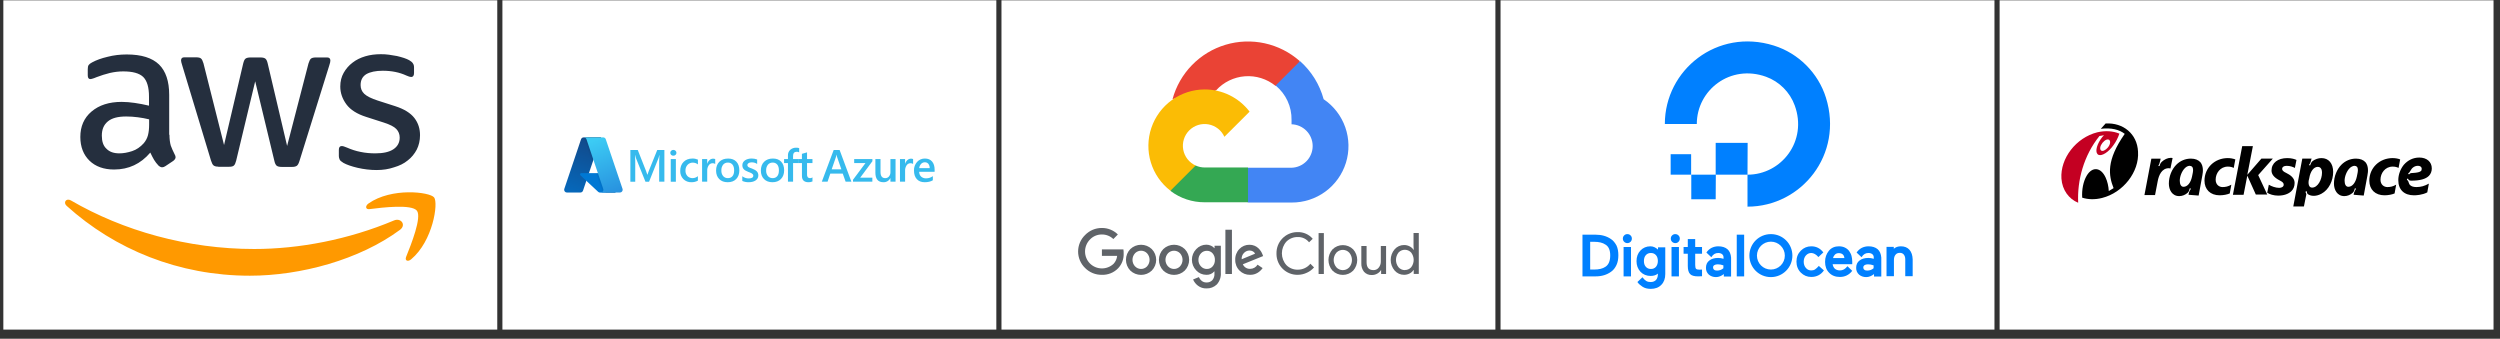 <svg width="465" height="63" viewBox="0 0 465 63" fill="none" xmlns="http://www.w3.org/2000/svg">
    <rect x="0" y="0" width="465" height="63" fill="#333333" stroke="none"/>
    <rect width="91.869" height="61.246" transform="translate(0.623 0.059)" fill="white"/>
    <g clip-path="url(#clip0_8130_79392)">
        <path d="M31.519 25.034C31.519 25.883 31.616 26.561 31.761 27.07C31.955 27.579 32.173 28.112 32.488 28.718C32.609 28.912 32.658 29.082 32.658 29.251C32.658 29.47 32.512 29.712 32.221 29.93L30.767 30.899C30.549 31.045 30.355 31.118 30.161 31.118C29.943 31.118 29.701 30.996 29.483 30.802C29.168 30.463 28.877 30.1 28.659 29.736C28.441 29.348 28.198 28.912 27.956 28.379C26.163 30.487 23.933 31.53 21.218 31.53C19.304 31.53 17.753 30.972 16.638 29.881C15.523 28.791 14.941 27.313 14.941 25.471C14.941 23.532 15.62 21.932 17.026 20.745C18.431 19.557 20.273 18.951 22.648 18.951C23.424 18.951 24.224 19.024 25.072 19.145C25.92 19.266 26.793 19.436 27.714 19.654V17.982C27.714 16.237 27.35 15.025 26.647 14.322C25.92 13.62 24.684 13.28 22.915 13.28C22.115 13.28 21.291 13.377 20.443 13.571C19.595 13.789 18.771 14.031 17.971 14.347C17.607 14.516 17.341 14.589 17.171 14.637C17.001 14.686 16.904 14.71 16.808 14.71C16.492 14.71 16.323 14.492 16.323 14.007V12.892C16.323 12.529 16.371 12.262 16.492 12.093C16.614 11.923 16.808 11.777 17.123 11.608C17.922 11.172 18.868 10.832 20.007 10.566C21.122 10.275 22.309 10.13 23.569 10.13C26.308 10.13 28.295 10.76 29.58 11.996C30.84 13.232 31.47 15.122 31.47 17.643V25.059H31.519V25.034ZM22.212 28.524C22.963 28.524 23.739 28.379 24.563 28.112C25.387 27.846 26.114 27.337 26.744 26.634C27.108 26.198 27.374 25.713 27.52 25.156C27.665 24.598 27.738 23.944 27.738 23.168V22.199C27.083 22.029 26.356 21.908 25.629 21.811C24.902 21.714 24.175 21.666 23.472 21.666C21.945 21.666 20.806 21.956 20.055 22.587C19.304 23.217 18.94 24.065 18.94 25.228C18.94 26.295 19.207 27.119 19.788 27.652C20.37 28.258 21.17 28.524 22.212 28.524ZM40.607 30.996C40.195 30.996 39.928 30.924 39.734 30.778C39.541 30.633 39.395 30.318 39.25 29.881L33.894 12.165C33.748 11.705 33.675 11.414 33.675 11.244C33.675 10.881 33.869 10.663 34.233 10.663H36.487C36.923 10.663 37.214 10.735 37.384 10.881C37.578 11.026 37.699 11.341 37.844 11.777L41.673 26.973L45.236 11.802C45.357 11.341 45.478 11.05 45.672 10.905C45.866 10.76 46.181 10.687 46.593 10.687H48.435C48.871 10.687 49.162 10.76 49.356 10.905C49.55 11.05 49.695 11.366 49.792 11.802L53.403 27.143L57.378 11.802C57.523 11.341 57.669 11.05 57.838 10.905C58.032 10.76 58.323 10.687 58.735 10.687H60.868C61.231 10.687 61.45 10.881 61.45 11.269C61.45 11.39 61.425 11.487 61.401 11.632C61.377 11.777 61.328 11.947 61.231 12.214L55.706 29.93C55.56 30.39 55.415 30.681 55.221 30.827C55.027 30.972 54.736 31.045 54.349 31.045H52.385C51.949 31.045 51.658 30.972 51.465 30.827C51.271 30.657 51.125 30.366 51.028 29.906L47.466 15.122L43.927 29.881C43.806 30.342 43.685 30.633 43.491 30.802C43.297 30.972 42.982 31.021 42.57 31.021H40.607V30.996ZM70.053 31.627C68.866 31.627 67.678 31.481 66.515 31.215C65.376 30.948 64.479 30.633 63.873 30.294C63.51 30.075 63.243 29.857 63.17 29.663C63.073 29.445 63.025 29.227 63.025 29.033V27.87C63.025 27.385 63.219 27.167 63.558 27.167C63.703 27.167 63.825 27.191 63.97 27.24C64.115 27.288 64.309 27.385 64.552 27.458C65.327 27.797 66.175 28.088 67.072 28.258C67.993 28.452 68.89 28.524 69.811 28.524C71.265 28.524 72.38 28.282 73.155 27.773C73.931 27.264 74.343 26.537 74.343 25.592C74.343 24.962 74.125 24.428 73.713 23.992C73.301 23.556 72.525 23.168 71.41 22.805L68.09 21.738C66.418 21.205 65.182 20.43 64.43 19.412C63.679 18.394 63.291 17.279 63.291 16.091C63.291 15.122 63.51 14.274 63.922 13.547C64.334 12.82 64.891 12.165 65.57 11.656C66.248 11.123 67.048 10.735 67.945 10.469C68.841 10.202 69.811 10.081 70.829 10.081C71.338 10.081 71.871 10.105 72.356 10.178C72.889 10.251 73.373 10.348 73.834 10.42C74.294 10.541 74.731 10.639 75.143 10.784C75.555 10.929 75.87 11.05 76.112 11.196C76.427 11.39 76.669 11.559 76.791 11.777C76.936 11.971 77.009 12.214 77.009 12.529V13.595C77.009 14.08 76.815 14.322 76.476 14.322C76.282 14.322 75.991 14.225 75.603 14.056C74.294 13.45 72.84 13.159 71.192 13.159C69.883 13.159 68.866 13.377 68.139 13.789C67.436 14.225 67.072 14.88 67.072 15.825C67.072 16.455 67.29 17.012 67.751 17.449C68.211 17.885 69.059 18.321 70.271 18.709L73.519 19.751C75.167 20.284 76.354 21.011 77.082 21.956C77.809 22.902 78.124 23.968 78.124 25.156C78.124 26.149 77.906 27.046 77.518 27.822C77.106 28.597 76.548 29.3 75.846 29.833C75.143 30.415 74.294 30.827 73.301 31.118C72.307 31.457 71.241 31.627 70.053 31.627Z" fill="#252F3E"/>
        <path d="M74.393 42.751C66.856 48.325 55.901 51.282 46.474 51.282C33.265 51.282 21.39 46.41 12.399 38.291C11.696 37.661 12.326 36.789 13.174 37.273C22.892 42.92 34.865 46.313 47.273 46.313C55.635 46.313 64.82 44.568 73.278 41.006C74.563 40.448 75.629 41.83 74.393 42.751ZM77.544 39.188C76.574 37.952 71.17 38.582 68.722 38.897C67.995 38.994 67.874 38.34 68.528 37.855C72.842 34.826 79.919 35.698 80.743 36.716C81.567 37.758 80.525 44.835 76.477 48.228C75.847 48.761 75.266 48.47 75.532 47.792C76.453 45.514 78.489 40.4 77.544 39.188Z" fill="#FF9900"/>
    </g>
    <rect width="91.869" height="61.246" transform="translate(93.449 0.059)" fill="white"/>
    <g clip-path="url(#clip1_8130_79392)">
        <path d="M108.563 25.553H111.787L108.44 35.46C108.406 35.562 108.34 35.651 108.253 35.713C108.166 35.776 108.061 35.81 107.954 35.81H105.446C105.31 35.81 105.18 35.756 105.084 35.66C104.988 35.564 104.934 35.433 104.934 35.297C104.934 35.242 104.942 35.186 104.96 35.133L108.075 25.902C108.11 25.8 108.176 25.712 108.263 25.649C108.351 25.587 108.456 25.553 108.563 25.553Z" fill="url(#paint0_linear_8130_79392)"/>
        <path d="M113.242 32.198H108.134C108.103 32.198 108.072 32.205 108.043 32.217C108.014 32.229 107.987 32.247 107.965 32.269C107.944 32.292 107.926 32.319 107.915 32.348C107.903 32.377 107.898 32.408 107.899 32.44C107.898 32.473 107.905 32.505 107.918 32.535C107.931 32.565 107.95 32.592 107.973 32.614L111.255 35.677C111.35 35.769 111.475 35.821 111.607 35.823H114.5L113.242 32.198Z" fill="#0078D4"/>
        <path d="M108.563 25.553C108.454 25.552 108.348 25.587 108.26 25.651C108.172 25.715 108.107 25.805 108.075 25.909L104.964 35.124C104.941 35.188 104.931 35.255 104.934 35.322C104.937 35.389 104.954 35.455 104.983 35.516C105.011 35.577 105.052 35.632 105.102 35.677C105.151 35.722 105.21 35.757 105.273 35.779C105.329 35.8 105.388 35.81 105.447 35.81H108.019C108.115 35.793 108.204 35.751 108.279 35.688C108.353 35.625 108.409 35.543 108.441 35.451L109.061 33.624L111.276 35.69C111.369 35.766 111.486 35.809 111.606 35.81H114.488L113.224 32.198H109.54L111.795 25.553H108.563Z" fill="url(#paint1_linear_8130_79392)"/>
        <path d="M112.675 25.902C112.641 25.8 112.576 25.712 112.489 25.65C112.402 25.587 112.297 25.553 112.19 25.553H108.596C108.703 25.553 108.807 25.587 108.894 25.65C108.981 25.712 109.046 25.8 109.081 25.902L112.197 35.133C112.224 35.21 112.231 35.292 112.22 35.373C112.208 35.453 112.177 35.529 112.13 35.595C112.083 35.662 112.021 35.716 111.949 35.753C111.876 35.79 111.797 35.81 111.715 35.81H115.305C115.441 35.81 115.572 35.756 115.668 35.66C115.764 35.564 115.818 35.433 115.818 35.297C115.818 35.242 115.809 35.186 115.792 35.133L112.675 25.902Z" fill="url(#paint2_linear_8130_79392)"/>
        <path d="M123.575 33.794H122.605V29.985C122.605 29.673 122.625 29.291 122.664 28.839H122.646C122.606 29.027 122.553 29.212 122.486 29.392L120.728 33.797H120.054L118.296 29.426C118.229 29.235 118.177 29.039 118.139 28.84H118.12C118.142 29.075 118.154 29.46 118.154 29.993V33.803H117.248V27.898H118.624L120.171 31.826C120.262 32.046 120.339 32.271 120.401 32.5H120.422C120.523 32.191 120.606 31.961 120.669 31.81L122.248 27.898H123.575V33.794Z" fill="#36BAED"/>
        <path d="M125.239 28.961C125.091 28.966 124.948 28.913 124.838 28.815C124.784 28.766 124.741 28.706 124.712 28.64C124.684 28.573 124.67 28.501 124.672 28.428C124.671 28.355 124.684 28.282 124.713 28.215C124.742 28.148 124.784 28.088 124.838 28.038C124.946 27.935 125.09 27.879 125.239 27.881C125.391 27.879 125.538 27.935 125.649 28.038C125.704 28.087 125.747 28.147 125.776 28.215C125.805 28.282 125.82 28.355 125.818 28.428C125.819 28.5 125.804 28.571 125.775 28.636C125.746 28.702 125.703 28.76 125.649 28.808C125.595 28.859 125.53 28.899 125.46 28.925C125.389 28.952 125.314 28.964 125.239 28.961ZM125.711 33.797H124.759V29.587H125.711V33.797Z" fill="#36BAED"/>
        <path d="M129.807 33.6C129.441 33.803 129.029 33.904 128.611 33.893C128.332 33.905 128.054 33.859 127.794 33.758C127.534 33.657 127.297 33.504 127.099 33.307C126.906 33.106 126.755 32.868 126.656 32.607C126.557 32.346 126.512 32.068 126.523 31.789C126.523 31.096 126.729 30.539 127.141 30.119C127.554 29.699 128.105 29.488 128.796 29.487C129.145 29.48 129.491 29.549 129.811 29.689V30.576C129.543 30.366 129.214 30.251 128.873 30.248C128.689 30.242 128.505 30.275 128.335 30.346C128.164 30.416 128.011 30.522 127.884 30.657C127.62 30.949 127.481 31.334 127.499 31.728C127.48 32.104 127.611 32.473 127.862 32.753C127.99 32.881 128.142 32.98 128.31 33.045C128.478 33.111 128.658 33.14 128.838 33.132C129.194 33.126 129.537 32.996 129.808 32.765L129.807 33.6Z" fill="#36BAED"/>
        <path d="M133.029 30.494C132.883 30.395 132.708 30.348 132.532 30.359C132.392 30.36 132.254 30.395 132.131 30.462C132.008 30.529 131.903 30.625 131.826 30.742C131.622 31.048 131.522 31.413 131.542 31.781V33.794H130.588V29.587H131.542V30.453H131.558C131.633 30.187 131.782 29.947 131.987 29.762C132.165 29.602 132.396 29.513 132.635 29.512C132.771 29.505 132.906 29.532 133.029 29.59V30.494Z" fill="#36BAED"/>
        <path d="M135.332 33.892C134.683 33.892 134.164 33.697 133.778 33.306C133.391 32.916 133.195 32.394 133.191 31.743C133.191 31.037 133.394 30.485 133.798 30.087C134.202 29.689 134.747 29.491 135.43 29.491C136.089 29.491 136.601 29.686 136.967 30.077C137.334 30.468 137.517 31.005 137.518 31.689C137.518 32.36 137.323 32.897 136.932 33.3C136.542 33.704 136.008 33.901 135.332 33.892ZM135.378 30.242C135.211 30.236 135.045 30.268 134.892 30.336C134.74 30.404 134.605 30.505 134.498 30.634C134.266 30.942 134.152 31.324 134.175 31.709C134.153 32.085 134.27 32.456 134.503 32.751C134.611 32.876 134.747 32.976 134.899 33.042C135.051 33.108 135.216 33.138 135.382 33.132C135.545 33.141 135.709 33.112 135.859 33.047C136.009 32.982 136.142 32.883 136.247 32.757C136.449 32.508 136.55 32.153 136.55 31.693C136.55 31.233 136.449 30.875 136.247 30.62C136.142 30.493 136.009 30.393 135.858 30.327C135.706 30.261 135.542 30.232 135.378 30.242Z" fill="#36BAED"/>
        <path d="M138.068 33.662V32.783C138.405 33.047 138.82 33.19 139.248 33.189C139.822 33.189 140.111 33.019 140.111 32.679C140.114 32.592 140.087 32.506 140.036 32.436C139.982 32.364 139.914 32.303 139.837 32.257C139.745 32.197 139.647 32.148 139.544 32.11L139.164 31.964C139.004 31.901 138.848 31.828 138.697 31.745C138.569 31.677 138.453 31.589 138.353 31.485C138.261 31.39 138.191 31.277 138.145 31.154C138.096 31.015 138.072 30.869 138.076 30.723C138.072 30.534 138.123 30.348 138.222 30.186C138.319 30.032 138.449 29.901 138.602 29.802C138.771 29.693 138.957 29.613 139.153 29.564C139.361 29.51 139.575 29.483 139.79 29.483C140.146 29.479 140.499 29.541 140.832 29.665V30.498C140.532 30.295 140.176 30.189 139.814 30.195C139.703 30.194 139.594 30.206 139.487 30.232C139.399 30.253 139.315 30.287 139.238 30.334C139.171 30.374 139.115 30.428 139.074 30.493C139.034 30.553 139.014 30.624 139.015 30.696C139.012 30.777 139.032 30.857 139.074 30.926C139.116 30.994 139.175 31.051 139.244 31.092C139.329 31.145 139.42 31.19 139.515 31.224C139.62 31.263 139.742 31.307 139.878 31.353C140.044 31.42 140.207 31.496 140.366 31.58C140.5 31.649 140.624 31.737 140.734 31.841C140.834 31.936 140.913 32.051 140.967 32.178C141.025 32.322 141.053 32.477 141.049 32.632C141.054 32.828 141.003 33.022 140.902 33.19C140.803 33.35 140.668 33.485 140.508 33.584C140.333 33.693 140.141 33.772 139.94 33.817C139.716 33.868 139.488 33.893 139.26 33.892C138.851 33.901 138.444 33.823 138.068 33.662Z" fill="#36BAED"/>
        <path d="M143.662 33.892C143.013 33.892 142.494 33.697 142.108 33.306C141.721 32.915 141.525 32.394 141.521 31.742C141.521 31.036 141.723 30.484 142.127 30.087C142.53 29.689 143.075 29.489 143.762 29.487C144.42 29.487 144.933 29.683 145.299 30.073C145.665 30.464 145.849 31.001 145.85 31.685C145.85 32.356 145.652 32.894 145.255 33.297C144.858 33.7 144.327 33.899 143.662 33.892ZM143.708 30.242C143.541 30.235 143.375 30.267 143.223 30.335C143.07 30.403 142.935 30.505 142.829 30.633C142.596 30.942 142.481 31.323 142.503 31.709C142.482 32.085 142.599 32.455 142.833 32.751C142.941 32.876 143.077 32.976 143.229 33.041C143.381 33.108 143.546 33.138 143.712 33.132C143.875 33.141 144.039 33.112 144.189 33.047C144.339 32.981 144.472 32.882 144.577 32.756C144.779 32.507 144.878 32.153 144.878 31.692C144.878 31.233 144.779 30.872 144.577 30.62C144.472 30.493 144.339 30.392 144.188 30.326C144.037 30.261 143.872 30.232 143.708 30.242Z" fill="#36BAED"/>
        <path d="M148.643 28.337C148.509 28.262 148.357 28.224 148.203 28.226C147.74 28.226 147.509 28.488 147.509 29.011V29.583H148.486V30.33H147.513V33.794H146.559V30.335H145.84V29.587H146.559V28.904C146.55 28.708 146.585 28.512 146.661 28.33C146.737 28.149 146.852 27.987 146.999 27.855C147.301 27.595 147.689 27.458 148.088 27.471C148.277 27.464 148.467 27.49 148.647 27.549L148.643 28.337Z" fill="#36BAED"/>
        <path d="M151.12 33.749C150.89 33.853 150.64 33.903 150.387 33.895C149.57 33.895 149.161 33.505 149.162 32.723V30.335H148.453V29.587H149.156V28.613L150.109 28.342V29.587H151.117V30.335H150.109V32.44C150.092 32.628 150.14 32.817 150.245 32.974C150.304 33.032 150.375 33.077 150.453 33.105C150.531 33.133 150.614 33.143 150.696 33.135C150.849 33.136 150.998 33.084 151.117 32.988L151.12 33.749Z" fill="#36BAED"/>
        <path d="M158.357 33.794H157.285L156.754 32.294H154.437L153.928 33.793H152.859L155.066 27.898H156.167L158.357 33.794ZM156.496 31.498L155.679 29.154C155.644 29.032 155.618 28.908 155.599 28.783H155.583C155.566 28.909 155.538 29.032 155.501 29.154L154.692 31.498H156.496Z" fill="#36BAED"/>
        <path d="M162.266 29.986L159.993 33.051H162.257V33.794H158.658V33.437L160.979 30.33H158.879V29.587H162.266V29.986Z" fill="#36BAED"/>
        <path d="M166.573 33.794H165.621V33.129H165.605C165.487 33.368 165.302 33.567 165.073 33.703C164.844 33.838 164.58 33.904 164.314 33.892C163.319 33.892 162.821 33.295 162.822 32.102V29.587H163.776V32.001C163.776 32.757 164.069 33.135 164.655 33.135C164.787 33.138 164.919 33.112 165.039 33.057C165.16 33.003 165.266 32.922 165.351 32.821C165.541 32.591 165.637 32.298 165.621 32.001V29.587H166.573V33.794Z" fill="#36BAED"/>
        <path d="M169.836 30.494C169.689 30.395 169.514 30.348 169.337 30.359C169.197 30.36 169.06 30.395 168.936 30.462C168.813 30.529 168.708 30.625 168.631 30.742C168.427 31.049 168.328 31.413 168.348 31.781V33.794H167.395V29.587H168.348V30.453H168.365C168.439 30.186 168.588 29.947 168.794 29.762C168.972 29.602 169.202 29.513 169.442 29.512C169.577 29.505 169.713 29.532 169.836 29.59V30.494Z" fill="#36BAED"/>
        <path d="M173.835 31.949H170.967C170.962 32.116 170.991 32.282 171.053 32.437C171.114 32.592 171.208 32.732 171.326 32.849C171.587 33.075 171.925 33.191 172.27 33.173C172.716 33.173 173.15 33.029 173.508 32.763V33.532C173.124 33.772 172.617 33.892 171.987 33.892C171.357 33.892 170.871 33.701 170.529 33.319C170.177 32.938 170.002 32.401 170.002 31.708C169.979 31.117 170.19 30.542 170.588 30.106C170.771 29.906 170.994 29.748 171.243 29.641C171.493 29.534 171.762 29.482 172.033 29.488C172.608 29.488 173.053 29.673 173.369 30.043C173.684 30.413 173.842 30.927 173.841 31.584L173.835 31.949ZM172.922 31.275C172.937 30.989 172.851 30.706 172.679 30.477C172.599 30.381 172.499 30.304 172.385 30.253C172.271 30.203 172.147 30.179 172.022 30.184C171.891 30.182 171.762 30.207 171.641 30.259C171.521 30.311 171.413 30.387 171.325 30.484C171.126 30.701 171.003 30.976 170.975 31.268L172.922 31.275Z" fill="#36BAED"/>
    </g>
    <rect width="91.869" height="61.246" transform="translate(186.275 0.059)" fill="white"/>
    <g clip-path="url(#clip2_8130_79392)">
        <path d="M237.217 15.964H238.353L241.587 12.73L241.747 11.356C239.894 9.719 237.654 8.583 235.239 8.053C232.824 7.523 230.314 7.617 227.946 8.328C225.578 9.038 223.43 10.34 221.705 12.111C219.98 13.882 218.735 16.064 218.088 18.45C218.448 18.302 218.848 18.278 219.224 18.382L225.695 17.315C225.695 17.315 226.021 16.77 226.194 16.802C227.581 15.279 229.497 14.344 231.551 14.188C233.604 14.032 235.64 14.668 237.24 15.964H237.217Z" fill="#EA4335"/>
        <path d="M246.196 18.451C245.453 15.713 243.926 13.251 241.803 11.369L237.264 15.908C238.21 16.682 238.969 17.66 239.482 18.769C239.995 19.878 240.25 21.089 240.227 22.311V23.117C241.279 23.147 242.278 23.586 243.012 24.341C243.745 25.095 244.156 26.106 244.156 27.159C244.156 28.211 243.745 29.222 243.012 29.977C242.278 30.732 241.279 31.171 240.227 31.2H232.144L231.338 32.02V36.865L232.144 37.672H240.227C242.484 37.687 244.686 36.977 246.507 35.645C248.329 34.313 249.674 32.431 250.343 30.276C251.012 28.12 250.97 25.807 250.223 23.678C249.477 21.548 248.064 19.716 246.196 18.451Z" fill="#4285F4"/>
        <path d="M224.044 37.622H232.128V31.151H224.044C223.473 31.148 222.909 31.023 222.39 30.786L221.254 31.138L217.991 34.372L217.707 35.508C219.531 36.888 221.757 37.63 224.044 37.622Z" fill="#34A853"/>
        <path d="M224.046 16.633C221.856 16.646 219.726 17.343 217.951 18.626C216.177 19.91 214.848 21.715 214.149 23.79C213.45 25.865 213.417 28.107 214.054 30.202C214.691 32.297 215.967 34.14 217.702 35.475L222.391 30.789C221.796 30.52 221.275 30.11 220.872 29.596C220.47 29.081 220.198 28.476 220.081 27.833C219.964 27.19 220.004 26.528 220.199 25.904C220.393 25.28 220.737 24.713 221.199 24.251C221.661 23.789 222.228 23.446 222.852 23.251C223.476 23.056 224.138 23.016 224.78 23.133C225.423 23.251 226.028 23.522 226.543 23.924C227.058 24.327 227.468 24.848 227.737 25.444L232.423 20.767C231.441 19.478 230.174 18.433 228.72 17.716C227.267 16.999 225.667 16.628 224.046 16.633Z" fill="#FBBC05"/>
        <path d="M204.943 51.116C204.366 51.126 203.793 51.019 203.259 50.802C202.725 50.585 202.24 50.262 201.833 49.853C201.42 49.455 201.091 48.978 200.867 48.45C200.643 47.922 200.527 47.354 200.527 46.781C200.527 46.207 200.643 45.64 200.867 45.112C201.091 44.584 201.42 44.107 201.833 43.708C202.236 43.292 202.719 42.962 203.254 42.737C203.788 42.513 204.363 42.399 204.943 42.403C205.495 42.397 206.042 42.5 206.554 42.708C207.065 42.915 207.53 43.222 207.922 43.611L207.083 44.462C206.509 43.907 205.738 43.602 204.939 43.614C204.525 43.609 204.115 43.691 203.734 43.853C203.353 44.015 203.01 44.255 202.727 44.557C202.144 45.15 201.817 45.949 201.817 46.781C201.817 47.613 202.144 48.412 202.727 49.005C203.31 49.586 204.097 49.916 204.921 49.926C205.744 49.936 206.539 49.624 207.136 49.057C207.508 48.653 207.737 48.139 207.788 47.592H204.956V46.388H208.953C208.992 46.63 209.007 46.876 208.999 47.122C209.024 47.631 208.945 48.14 208.768 48.618C208.591 49.096 208.319 49.532 207.968 49.902C207.576 50.305 207.105 50.621 206.584 50.83C206.063 51.039 205.504 51.137 204.943 51.116ZM214.233 50.33C213.696 50.844 212.981 51.131 212.238 51.131C211.494 51.131 210.779 50.844 210.242 50.33C209.719 49.794 209.427 49.076 209.427 48.328C209.427 47.579 209.719 46.861 210.242 46.326C210.78 45.812 211.494 45.525 212.238 45.525C212.981 45.525 213.696 45.812 214.233 46.326C214.758 46.86 215.051 47.579 215.051 48.328C215.051 49.076 214.758 49.795 214.233 50.33ZM211.123 49.543C211.4 49.839 211.783 50.012 212.187 50.025C212.592 50.039 212.985 49.891 213.28 49.615L213.352 49.543C213.655 49.21 213.822 48.776 213.822 48.326C213.822 47.876 213.655 47.442 213.352 47.109C213.211 46.962 213.043 46.844 212.856 46.762C212.67 46.68 212.469 46.636 212.265 46.631C212.062 46.627 211.859 46.663 211.669 46.737C211.48 46.811 211.306 46.922 211.159 47.063L211.114 47.109C210.81 47.441 210.641 47.876 210.641 48.326C210.641 48.776 210.81 49.211 211.114 49.543H211.123ZM220.365 50.33C219.828 50.844 219.113 51.131 218.37 51.131C217.626 51.131 216.911 50.844 216.374 50.33C215.851 49.794 215.559 49.076 215.559 48.328C215.559 47.579 215.851 46.861 216.374 46.326C216.911 45.811 217.626 45.524 218.37 45.524C219.113 45.524 219.828 45.811 220.365 46.326C220.888 46.861 221.181 47.579 221.181 48.328C221.181 49.076 220.888 49.794 220.365 50.33ZM217.255 49.543C217.532 49.839 217.914 50.012 218.319 50.025C218.723 50.039 219.117 49.891 219.412 49.615L219.484 49.543C219.786 49.21 219.954 48.776 219.954 48.326C219.954 47.876 219.786 47.442 219.484 47.109C219.2 46.813 218.809 46.642 218.399 46.633C217.988 46.624 217.591 46.779 217.294 47.063L217.249 47.109C216.945 47.441 216.776 47.876 216.776 48.326C216.776 48.776 216.945 49.211 217.249 49.543H217.255ZM224.395 53.645C223.83 53.663 223.276 53.487 222.826 53.146C222.426 52.845 222.111 52.446 221.912 51.987L222.986 51.54C223.102 51.815 223.285 52.056 223.517 52.242C223.766 52.443 224.079 52.548 224.399 52.539C224.601 52.551 224.804 52.519 224.993 52.446C225.182 52.373 225.353 52.26 225.495 52.115C225.779 51.773 225.919 51.334 225.887 50.891V50.486H225.844C225.665 50.697 225.44 50.863 225.187 50.972C224.933 51.081 224.658 51.13 224.382 51.116C224.029 51.117 223.679 51.045 223.355 50.904C223.031 50.763 222.74 50.556 222.499 50.297C221.983 49.767 221.694 49.056 221.694 48.316C221.694 47.576 221.983 46.865 222.499 46.335C222.739 46.075 223.03 45.867 223.354 45.725C223.678 45.582 224.028 45.509 224.382 45.51C224.682 45.509 224.979 45.575 225.25 45.702C225.485 45.804 225.695 45.957 225.864 46.149H225.906V45.702H227.075V50.725C227.104 51.121 227.053 51.52 226.924 51.897C226.795 52.273 226.591 52.619 226.324 52.914C226.069 53.158 225.768 53.349 225.439 53.474C225.109 53.6 224.758 53.658 224.405 53.645H224.395ZM224.48 50.026C224.681 50.031 224.881 49.991 225.064 49.91C225.248 49.828 225.412 49.708 225.544 49.556C225.835 49.223 225.987 48.791 225.972 48.349C225.99 47.9 225.837 47.46 225.544 47.119C225.412 46.967 225.248 46.846 225.065 46.765C224.881 46.684 224.681 46.644 224.48 46.649C224.274 46.644 224.068 46.684 223.878 46.765C223.688 46.846 223.517 46.967 223.377 47.119C223.066 47.448 222.897 47.886 222.907 48.339C222.902 48.561 222.941 48.782 223.022 48.99C223.102 49.197 223.223 49.386 223.377 49.547C223.518 49.703 223.69 49.827 223.882 49.91C224.075 49.993 224.283 50.034 224.493 50.029L224.48 50.026ZM229.14 42.726V50.959H227.923V42.726H229.14ZM232.508 51.116C232.145 51.124 231.784 51.059 231.448 50.923C231.111 50.787 230.806 50.584 230.55 50.326C230.289 50.065 230.084 49.753 229.947 49.41C229.81 49.066 229.744 48.699 229.754 48.329C229.74 47.959 229.801 47.59 229.933 47.243C230.064 46.897 230.264 46.58 230.521 46.313C230.763 46.058 231.055 45.856 231.379 45.721C231.703 45.586 232.052 45.519 232.404 45.526C232.727 45.522 233.048 45.584 233.347 45.709C233.615 45.817 233.86 45.977 234.068 46.179C234.246 46.351 234.403 46.542 234.538 46.75C234.647 46.925 234.739 47.11 234.815 47.301L234.942 47.628L231.167 49.158C231.281 49.42 231.471 49.642 231.714 49.793C231.956 49.945 232.239 50.019 232.524 50.007C232.802 50.007 233.075 49.936 233.317 49.8C233.559 49.664 233.761 49.468 233.905 49.23L234.848 49.866C234.608 50.211 234.3 50.503 233.944 50.725C233.514 50.994 233.015 51.13 232.508 51.116ZM230.935 48.228L233.441 47.187C233.364 47.004 233.226 46.853 233.05 46.76C232.851 46.647 232.626 46.589 232.397 46.593C232.014 46.603 231.651 46.764 231.385 47.04C231.228 47.196 231.108 47.385 231.033 47.593C230.958 47.802 230.93 48.024 230.951 48.244L230.935 48.228Z" fill="#5F6368"/>
        <path d="M241.375 51.116C240.866 51.125 240.359 51.034 239.885 50.847C239.41 50.66 238.977 50.381 238.61 50.027C238.244 49.673 237.95 49.25 237.747 48.782C237.544 48.314 237.435 47.811 237.427 47.301C237.427 47.249 237.427 47.197 237.427 47.145C237.403 46.116 237.789 45.119 238.499 44.375C239.21 43.63 240.187 43.198 241.216 43.173H241.372C241.901 43.157 242.427 43.26 242.911 43.475C243.395 43.691 243.824 44.012 244.166 44.416L243.487 45.069C243.237 44.751 242.916 44.496 242.549 44.326C242.182 44.156 241.78 44.075 241.375 44.09C240.988 44.082 240.602 44.152 240.242 44.296C239.882 44.44 239.555 44.655 239.28 44.929C238.734 45.529 238.431 46.313 238.431 47.125C238.431 47.937 238.734 48.72 239.28 49.321C239.555 49.595 239.882 49.81 240.242 49.954C240.602 50.099 240.988 50.168 241.375 50.16C241.826 50.165 242.272 50.068 242.679 49.877C243.087 49.687 243.447 49.406 243.732 49.057L244.41 49.736C244.053 50.155 243.607 50.489 243.105 50.715C242.566 50.977 241.975 51.114 241.375 51.116Z" fill="#5F6368"/>
        <path d="M246.237 50.963H245.258V43.352H246.237V50.963Z" fill="#5F6368"/>
        <path d="M247.846 46.381C248.357 45.874 249.048 45.589 249.768 45.589C250.489 45.589 251.18 45.874 251.691 46.381C252.177 46.926 252.445 47.63 252.445 48.36C252.445 49.09 252.177 49.795 251.691 50.339C251.18 50.847 250.489 51.132 249.768 51.132C249.048 51.132 248.357 50.847 247.846 50.339C247.36 49.795 247.092 49.09 247.092 48.36C247.092 47.63 247.36 46.926 247.846 46.381ZM248.571 49.726C248.718 49.884 248.896 50.011 249.093 50.101C249.29 50.19 249.503 50.239 249.719 50.245C249.935 50.251 250.15 50.214 250.352 50.136C250.554 50.058 250.738 49.941 250.894 49.791L250.96 49.726C251.285 49.345 251.464 48.861 251.464 48.36C251.464 47.859 251.285 47.375 250.96 46.995C250.812 46.836 250.635 46.709 250.438 46.62C250.241 46.531 250.028 46.482 249.812 46.476C249.595 46.469 249.38 46.507 249.178 46.584C248.976 46.662 248.792 46.779 248.636 46.929L248.571 46.995C248.244 47.374 248.064 47.858 248.064 48.358C248.064 48.859 248.244 49.343 248.571 49.723V49.726Z" fill="#5F6368"/>
        <path d="M257.831 50.963H256.888V50.242H256.858C256.691 50.517 256.453 50.742 256.17 50.894C255.872 51.066 255.534 51.156 255.191 51.152C254.916 51.171 254.64 51.127 254.384 51.024C254.128 50.921 253.898 50.762 253.712 50.558C253.355 50.107 253.175 49.541 253.207 48.966V45.761H254.186V48.786C254.186 49.757 254.614 50.242 255.471 50.242C255.66 50.246 255.847 50.206 256.017 50.124C256.187 50.042 256.336 49.922 256.45 49.772C256.703 49.452 256.838 49.054 256.832 48.646V45.761H257.811V50.963H257.831Z" fill="#5F6368"/>
        <path d="M261.144 51.116C260.813 51.118 260.486 51.047 260.185 50.91C259.884 50.772 259.616 50.571 259.401 50.32C258.929 49.77 258.67 49.07 258.67 48.346C258.67 47.621 258.929 46.921 259.401 46.371C259.616 46.12 259.884 45.919 260.185 45.782C260.486 45.644 260.813 45.574 261.144 45.575C261.514 45.569 261.88 45.657 262.207 45.83C262.496 45.974 262.741 46.194 262.916 46.466H262.958L262.916 45.745V43.336H263.895V50.947H262.951V50.225H262.909C262.734 50.497 262.49 50.717 262.201 50.862C261.875 51.033 261.512 51.121 261.144 51.116ZM261.303 50.225C261.524 50.228 261.742 50.184 261.944 50.097C262.146 50.009 262.327 49.879 262.475 49.716C262.78 49.324 262.945 48.842 262.945 48.346C262.945 47.849 262.78 47.367 262.475 46.975C262.191 46.663 261.794 46.477 261.372 46.458C260.951 46.438 260.539 46.587 260.227 46.871C260.191 46.903 260.155 46.939 260.122 46.975C259.817 47.365 259.651 47.846 259.651 48.341C259.651 48.836 259.817 49.317 260.122 49.706C260.269 49.876 260.45 50.011 260.654 50.103C260.858 50.196 261.08 50.243 261.303 50.242V50.225Z" fill="#5F6368"/>
    </g>
    <rect width="91.869" height="61.246" transform="translate(279.102 0.059)" fill="white"/>
    <g clip-path="url(#clip3_8130_79392)">
        <path d="M325.035 32.492V38.437C335.086 38.437 342.922 28.709 339.626 18.171C338.194 13.578 334.519 9.903 329.925 8.471C319.387 5.175 309.66 13.01 309.66 23.062H315.605C315.605 16.739 321.846 11.876 328.493 14.28C330.952 15.172 332.925 17.145 333.816 19.603C336.248 26.223 331.357 32.492 325.035 32.492L325.062 26.575H319.117V32.492H325.035ZM319.117 37.059H314.578V32.492H319.144L319.117 37.059ZM314.578 32.492H310.741V28.682H314.551V32.492H314.578Z" fill="#0080FF"/>
        <path d="M299.636 44.462C298.852 43.922 297.907 43.651 296.772 43.651H294.34V51.406H296.799C297.934 51.406 298.879 51.109 299.663 50.542C300.095 50.245 300.419 49.812 300.663 49.299C300.906 48.785 301.014 48.164 301.014 47.461C301.014 46.786 300.906 46.164 300.663 45.651C300.392 45.165 300.068 44.732 299.636 44.462ZM295.772 44.975H296.528C297.393 44.975 298.096 45.138 298.609 45.489C299.204 45.84 299.501 46.516 299.501 47.515C299.501 48.515 299.204 49.245 298.609 49.623C298.096 49.974 297.393 50.136 296.528 50.136H295.772V44.975ZM301.987 51.406H303.365V45.948H301.987V51.406ZM302.689 43.544C302.446 43.544 302.257 43.624 302.095 43.787C301.933 43.949 301.851 44.138 301.851 44.381C301.851 44.624 301.933 44.813 302.095 44.975C302.257 45.138 302.473 45.219 302.689 45.219C302.905 45.219 303.121 45.138 303.284 44.975C303.446 44.813 303.527 44.597 303.527 44.381C303.527 44.138 303.446 43.949 303.284 43.787C303.121 43.624 302.932 43.544 302.689 43.544ZM308.363 46.408C307.958 46.029 307.472 45.813 306.985 45.813C306.229 45.813 305.607 46.083 305.121 46.597C304.635 47.11 304.391 47.759 304.391 48.569C304.391 49.353 304.635 50.001 305.121 50.542C305.607 51.055 306.256 51.325 307.012 51.325C307.553 51.325 308.012 51.19 308.363 50.893V51.028C308.363 51.487 308.228 51.839 308.012 52.082C307.769 52.325 307.445 52.46 307.012 52.46C306.364 52.46 305.986 52.217 305.499 51.569L304.554 52.46L304.581 52.487C304.77 52.784 305.094 53.055 305.499 53.325C305.905 53.595 306.418 53.73 307.039 53.73C307.85 53.73 308.526 53.487 309.012 52.974C309.498 52.487 309.741 51.812 309.741 50.974V46.002H308.39V46.408H308.363ZM308.012 49.623C307.769 49.893 307.472 50.028 307.066 50.028C306.661 50.028 306.364 49.893 306.121 49.623C305.878 49.353 305.769 49.002 305.769 48.542C305.769 48.11 305.878 47.732 306.121 47.461C306.364 47.191 306.661 47.056 307.066 47.056C307.472 47.056 307.769 47.191 308.012 47.461C308.255 47.732 308.363 48.11 308.363 48.542C308.363 49.002 308.228 49.353 308.012 49.623ZM310.903 51.406H312.281V45.948H310.903V51.406ZM311.606 43.544C311.363 43.544 311.174 43.624 311.011 43.787C310.849 43.949 310.768 44.138 310.768 44.381C310.768 44.624 310.849 44.813 311.011 44.975C311.174 45.138 311.39 45.219 311.606 45.219C311.849 45.219 312.038 45.138 312.2 44.975C312.362 44.813 312.443 44.597 312.443 44.381C312.443 44.138 312.362 43.949 312.2 43.787C312.038 43.624 311.822 43.544 311.606 43.544ZM315.281 44.462H313.93V45.948H313.146V47.191H313.93V49.461C313.93 50.163 314.065 50.677 314.362 50.974C314.632 51.271 315.145 51.406 315.848 51.406C316.064 51.406 316.307 51.406 316.524 51.379H316.578V50.136L316.118 50.163C315.794 50.163 315.578 50.109 315.47 50.001C315.362 49.893 315.308 49.65 315.308 49.272V47.191H316.578V45.948H315.308V44.462H315.281ZM321.306 46.354C320.901 46.002 320.306 45.813 319.604 45.813C319.144 45.813 318.712 45.921 318.334 46.11C317.983 46.3 317.631 46.597 317.388 46.975L317.415 47.002L318.307 47.84C318.658 47.272 319.063 47.056 319.604 47.056C319.901 47.056 320.117 47.137 320.306 47.272C320.496 47.434 320.577 47.623 320.577 47.867V48.137C320.225 48.029 319.901 47.975 319.577 47.975C318.901 47.975 318.334 48.137 317.929 48.461C317.496 48.785 317.307 49.245 317.307 49.839C317.307 50.353 317.496 50.758 317.848 51.082C318.199 51.379 318.658 51.541 319.172 51.541C319.685 51.541 320.198 51.325 320.631 50.974V51.433H321.982V47.921C321.928 47.245 321.711 46.705 321.306 46.354ZM318.847 49.326C319.009 49.218 319.226 49.164 319.496 49.164C319.82 49.164 320.171 49.218 320.55 49.353V49.893C320.252 50.163 319.847 50.326 319.361 50.326C319.117 50.326 318.928 50.272 318.82 50.163C318.685 50.055 318.631 49.92 318.631 49.758C318.631 49.569 318.685 49.434 318.847 49.326ZM323.035 51.406H324.413V43.651H323.035V51.406ZM329.385 51.541C327.17 51.541 325.386 49.758 325.386 47.542C325.386 45.327 327.17 43.544 329.385 43.544C331.601 43.544 333.384 45.327 333.384 47.542C333.384 49.731 331.601 51.541 329.385 51.541ZM329.385 44.949C327.953 44.949 326.791 46.11 326.791 47.542C326.791 48.974 327.953 50.136 329.385 50.136C330.817 50.136 331.979 48.974 331.979 47.542C331.979 46.11 330.817 44.949 329.385 44.949ZM338.302 49.461C338.059 49.731 337.816 49.974 337.599 50.109C337.41 50.245 337.167 50.298 336.897 50.298C336.492 50.298 336.167 50.163 335.897 49.839C335.627 49.542 335.492 49.137 335.492 48.677C335.492 48.218 335.627 47.813 335.897 47.515C336.167 47.218 336.492 47.056 336.897 47.056C337.329 47.056 337.816 47.326 338.221 47.813L339.14 46.948C338.545 46.164 337.789 45.813 336.897 45.813C336.14 45.813 335.492 46.083 334.951 46.624C334.411 47.164 334.141 47.84 334.141 48.65C334.141 49.461 334.411 50.163 334.951 50.704C335.492 51.244 336.14 51.514 336.897 51.514C337.897 51.514 338.707 51.082 339.248 50.298L338.302 49.461ZM343.949 46.705C343.76 46.435 343.49 46.218 343.166 46.056C342.841 45.894 342.463 45.813 342.031 45.813C341.274 45.813 340.626 46.083 340.166 46.651C339.707 47.218 339.464 47.894 339.464 48.704C339.464 49.542 339.707 50.218 340.22 50.731C340.707 51.244 341.382 51.514 342.22 51.514C343.139 51.514 343.922 51.136 344.49 50.407L344.517 50.38L343.625 49.515C343.544 49.623 343.436 49.731 343.328 49.839C343.193 49.974 343.057 50.055 342.922 50.136C342.706 50.245 342.49 50.298 342.22 50.298C341.842 50.298 341.517 50.191 341.274 49.974C341.058 49.758 340.923 49.488 340.869 49.137H344.517V48.623C344.517 48.272 344.463 47.921 344.381 47.596C344.3 47.272 344.138 46.975 343.949 46.705ZM340.95 48.002C341.004 47.732 341.139 47.515 341.301 47.353C341.49 47.164 341.733 47.083 342.031 47.083C342.355 47.083 342.625 47.191 342.787 47.353C342.949 47.515 343.03 47.732 343.057 48.002H340.95ZM349.245 46.354C348.84 46.002 348.245 45.813 347.543 45.813C347.084 45.813 346.651 45.921 346.273 46.11C345.922 46.3 345.57 46.597 345.327 46.975L345.354 47.002L346.246 47.84C346.597 47.272 347.002 47.056 347.543 47.056C347.84 47.056 348.056 47.137 348.245 47.272C348.435 47.434 348.516 47.623 348.516 47.867V48.137C348.164 48.029 347.84 47.975 347.516 47.975C346.84 47.975 346.273 48.137 345.868 48.461C345.435 48.785 345.246 49.245 345.246 49.839C345.246 50.353 345.435 50.758 345.787 51.082C346.138 51.379 346.597 51.541 347.111 51.541C347.624 51.541 348.137 51.325 348.57 50.974V51.433H349.921V47.921C349.867 47.245 349.65 46.705 349.245 46.354ZM346.786 49.326C346.948 49.218 347.165 49.164 347.435 49.164C347.759 49.164 348.11 49.218 348.489 49.353V49.893C348.191 50.163 347.786 50.326 347.3 50.326C347.056 50.326 346.867 50.272 346.759 50.163C346.624 50.055 346.57 49.92 346.57 49.758C346.57 49.569 346.651 49.434 346.786 49.326ZM355.163 46.462C354.784 46.029 354.244 45.813 353.568 45.813C353.028 45.813 352.569 45.975 352.244 46.273V45.921H350.893V51.379H352.271V48.353C352.271 47.948 352.379 47.596 352.569 47.38C352.758 47.137 353.028 47.029 353.379 47.029C353.703 47.029 353.92 47.137 354.109 47.353C354.271 47.569 354.379 47.84 354.379 48.218V51.379H355.757V48.245C355.73 47.488 355.541 46.894 355.163 46.462Z" fill="#0080FF"/>
    </g>
    <rect width="91.869" height="61.246" transform="translate(371.928 0.059)" fill="white"/>
    <g clip-path="url(#clip4_8130_79392)">
        <path d="M390.794 26.981C390.498 27.575 390.645 28.069 391.042 28.069C391.438 28.069 392.031 27.624 392.327 27.031C392.623 26.438 392.476 25.943 392.08 25.943C391.684 25.893 391.091 26.388 390.794 26.981ZM394.206 24.855C393.959 25.597 393.564 26.389 393.118 26.981C392.229 28.266 390.992 29.058 390.349 28.811C389.657 28.514 389.855 27.229 390.695 25.942C390.882 25.657 391.097 25.392 391.338 25.151L390.497 25.3C387.579 28.91 386.337 33.558 386.542 37.712C384.811 37.02 383.575 35.339 383.426 33.213C383.179 29.455 386.146 25.598 390.101 24.609C391.585 24.263 393.02 24.361 394.199 24.856L394.206 24.855Z" fill="#C40022"/>
        <path d="M393.125 34.993L392.235 35.537C392.185 34.647 391.988 33.757 391.641 33.015C390.752 31.086 389.169 30.938 388.131 32.669C387.488 33.757 387.191 35.289 387.29 36.767C388.378 37.113 389.664 37.162 390.999 36.816C394.911 35.827 397.922 31.971 397.674 28.212C397.525 24.899 394.904 22.773 391.641 22.971C391.344 23.317 391.047 23.613 390.751 23.96C392.68 23.713 394.213 24.109 395.201 24.899C391.74 29.844 392.185 32.613 393.124 34.987C393.124 34.937 393.124 34.937 393.124 34.987L393.125 34.993ZM425.414 29.405C426.255 29.405 426.842 29.603 427.145 29.75L426.848 31.241C426.502 31.042 425.958 30.845 425.314 30.845C424.82 30.845 424.474 31.044 424.474 31.439C424.474 31.686 424.721 31.933 425.265 32.181C425.957 32.526 426.798 33.071 426.798 34.011C426.798 34.653 426.6 35.148 426.205 35.544C425.661 36.088 424.777 36.385 423.732 36.385C422.941 36.385 422.1 36.138 421.705 35.841L422.002 34.351C422.447 34.648 423.287 34.944 423.93 34.944C424.425 34.944 424.771 34.697 424.771 34.351C424.771 34.004 424.524 33.807 423.93 33.51C422.991 33.016 422.502 32.422 422.502 31.73C422.502 30.302 423.682 29.406 425.421 29.406L425.414 29.405ZM414.387 29.405C414.859 29.406 415.328 29.489 415.771 29.652L415.475 31.234C415.178 31.085 414.832 30.987 414.387 30.987C412.959 30.987 412.112 32.229 412.112 33.41C412.112 34.399 412.805 34.794 413.398 34.794C413.941 34.794 414.436 34.695 415.029 34.349L414.733 35.981C414.287 36.179 413.553 36.326 412.854 36.326C411.123 36.326 410.035 35.239 410.035 33.607C410.035 31.233 411.914 29.403 414.386 29.403L414.387 29.405ZM406.377 31.284C405.833 31.827 405.437 32.817 405.437 33.608C405.437 34.3 405.685 34.745 406.13 34.745C406.872 34.745 407.465 34.003 407.712 32.866L407.861 32.124C407.911 31.877 407.911 31.679 407.911 31.58C407.911 31.086 407.663 30.838 407.218 30.838C406.872 30.888 406.625 31.037 406.378 31.284L406.377 31.284ZM407.069 36.228L407.119 35.932C407.169 35.684 407.366 35.289 407.465 35.19C407.515 35.14 407.465 35.041 407.415 35.041C407.365 34.991 407.266 35.041 407.266 35.09V35.14C407.216 35.289 407.167 35.634 406.871 35.882C406.475 36.228 405.931 36.476 405.337 36.476C404.002 36.476 403.408 35.296 403.408 34.151C403.408 32.816 403.952 31.482 404.793 30.641C405.508 29.909 406.489 29.498 407.513 29.503C408.304 29.503 408.897 29.75 409.293 30.196C409.837 30.888 409.787 31.877 409.639 32.618L408.946 36.376L407.067 36.227L407.069 36.228ZM430.062 34.894C431.1 34.894 431.892 33.403 431.892 32.124C431.892 31.827 431.842 31.036 431.101 31.036C430.359 31.036 429.716 31.877 429.519 33.162C429.37 33.558 429.173 34.893 430.062 34.893L430.062 34.894ZM431.792 29.405C433.127 29.405 433.968 30.394 433.968 31.975C433.968 33.607 433.177 35.288 431.792 36.03C430.704 36.623 429.715 36.475 429.222 36.08C429.122 35.98 429.073 35.734 429.073 35.634C429.073 35.585 428.973 35.535 428.924 35.585C428.874 35.585 428.824 35.684 428.824 35.734C428.924 35.883 428.973 36.031 428.973 36.179L428.528 38.404H426.551L428.227 29.504H429.958L429.858 29.801C429.759 30.295 429.611 30.493 429.512 30.592C429.463 30.642 429.512 30.741 429.562 30.741C429.612 30.791 429.711 30.791 429.711 30.691C429.761 30.542 429.86 30.197 430.156 29.949C430.651 29.603 431.194 29.405 431.788 29.405L431.792 29.405ZM417.059 27.179H419.037L417.999 32.519L420.619 29.503H422.745L420.025 32.569L421.707 36.179H419.58L417.998 32.668L417.306 36.229H415.321L417.051 27.179H417.059ZM403.756 29.355C403.855 29.355 404.003 29.355 404.102 29.405L403.706 31.333C403.657 31.333 403.508 31.284 403.41 31.284C402.075 31.284 401.531 32.618 401.333 33.706L400.838 36.277H398.866L400.152 29.509H401.882L401.783 29.954C401.684 30.399 401.584 30.646 401.486 30.745C401.436 30.795 401.486 30.894 401.536 30.894C401.585 30.894 401.685 30.894 401.685 30.845C401.734 30.695 401.784 30.399 402.08 30.102C402.574 29.657 403.168 29.361 403.762 29.361L403.756 29.355ZM450.435 31.382C450.435 31.037 450.139 30.838 449.743 30.838C449.1 30.838 448.605 31.234 448.358 31.728C448.16 32.074 448.111 32.124 447.963 32.222C447.913 32.272 447.913 32.371 447.963 32.371C448.013 32.421 448.062 32.421 448.112 32.421C448.261 32.272 448.261 32.174 448.804 32.174C449.595 32.124 450.089 32.025 450.338 31.779C450.388 31.679 450.437 31.58 450.437 31.383L450.435 31.382ZM447.716 33.459C447.914 33.608 448.013 33.855 448.013 33.953C448.062 34.102 448.112 34.201 448.162 34.299C448.409 34.645 448.854 34.794 449.447 34.794C450.288 34.794 450.98 34.595 451.771 34.151L451.474 35.783C450.535 36.277 449.397 36.327 449.002 36.327C447.172 36.327 446.083 35.288 446.083 33.508C446.083 32.469 446.479 31.431 447.121 30.639C447.863 29.798 448.852 29.304 449.99 29.304C451.375 29.304 452.314 30.095 452.314 31.331C452.314 31.875 452.115 32.37 451.77 32.716C451.177 33.309 450.089 33.606 448.457 33.606C448.062 33.606 447.963 33.407 447.913 33.26C447.864 33.21 447.764 33.21 447.764 33.26C447.665 33.31 447.665 33.409 447.715 33.459L447.716 33.459ZM445.046 29.405C445.54 29.405 446.084 29.504 446.43 29.652L446.134 31.234C445.837 31.085 445.491 30.987 445.046 30.987C443.618 30.987 442.771 32.229 442.771 33.41C442.771 34.399 443.464 34.794 444.057 34.794C444.6 34.794 445.095 34.695 445.688 34.349L445.392 35.981C444.946 36.179 444.212 36.326 443.513 36.326C441.782 36.326 440.694 35.239 440.694 33.607C440.694 31.233 442.573 29.403 445.045 29.403L445.046 29.405ZM437.034 31.284C436.49 31.827 436.095 32.817 436.095 33.608C436.095 34.3 436.342 34.745 436.787 34.745C437.529 34.745 438.122 34.003 438.369 32.866L438.518 32.124C438.568 31.877 438.568 31.679 438.568 31.58C438.568 31.086 438.321 30.838 437.875 30.838C437.556 30.896 437.262 31.051 437.035 31.284L437.034 31.284ZM437.776 36.228L437.826 35.932C437.875 35.684 438.123 35.289 438.172 35.19C438.221 35.14 438.172 35.041 438.122 35.041C438.072 34.991 437.973 35.041 437.973 35.09V35.14C437.923 35.289 437.874 35.634 437.577 35.882C437.182 36.228 436.638 36.476 436.044 36.476C434.709 36.476 434.115 35.296 434.115 34.151C434.115 32.816 434.659 31.482 435.5 30.641C436.215 29.909 437.196 29.498 438.219 29.503C439.01 29.503 439.604 29.75 440 30.196C440.543 30.888 440.494 31.877 440.345 32.618L439.653 36.376L437.776 36.228Z" fill="black"/>
    </g>
    <defs>
        <linearGradient id="paint0_linear_8130_79392" x1="110.111" y1="26.32" x2="106.772" y2="36.186" gradientUnits="userSpaceOnUse">
            <stop stop-color="#114A8B"/>
            <stop offset="1" stop-color="#0669BC"/>
        </linearGradient>
        <linearGradient id="paint1_linear_8130_79392" x1="111.153" y1="30.919" x2="110.381" y2="31.18" gradientUnits="userSpaceOnUse">
            <stop stop-opacity="0.3"/>
            <stop offset="0.07" stop-opacity="0.2"/>
            <stop offset="0.32" stop-opacity="0.1"/>
            <stop offset="0.62" stop-opacity="0.05"/>
            <stop offset="1" stop-opacity="0"/>
        </linearGradient>
        <linearGradient id="paint2_linear_8130_79392" x1="110.753" y1="26.023" x2="114.419" y2="35.791" gradientUnits="userSpaceOnUse">
            <stop stop-color="#3CCBF4"/>
            <stop offset="1" stop-color="#2892DF"/>
        </linearGradient>
        <clipPath id="clip0_8130_79392">
            <rect width="68.902" height="41.2" fill="white" transform="translate(12.107 10.081)"/>
        </clipPath>
        <clipPath id="clip1_8130_79392">
            <rect width="68.902" height="10.257" fill="white" transform="translate(104.934 25.553)"/>
        </clipPath>
        <clipPath id="clip2_8130_79392">
            <rect width="63.361" height="45.934" fill="white" transform="translate(200.529 7.714)"/>
        </clipPath>
        <clipPath id="clip3_8130_79392">
            <rect width="61.39" height="45.934" fill="white" transform="translate(294.34 7.714)"/>
        </clipPath>
        <clipPath id="clip4_8130_79392">
            <rect width="68.902" height="15.446" fill="white" transform="translate(383.41 22.959)"/>
        </clipPath>
    </defs>
</svg>
